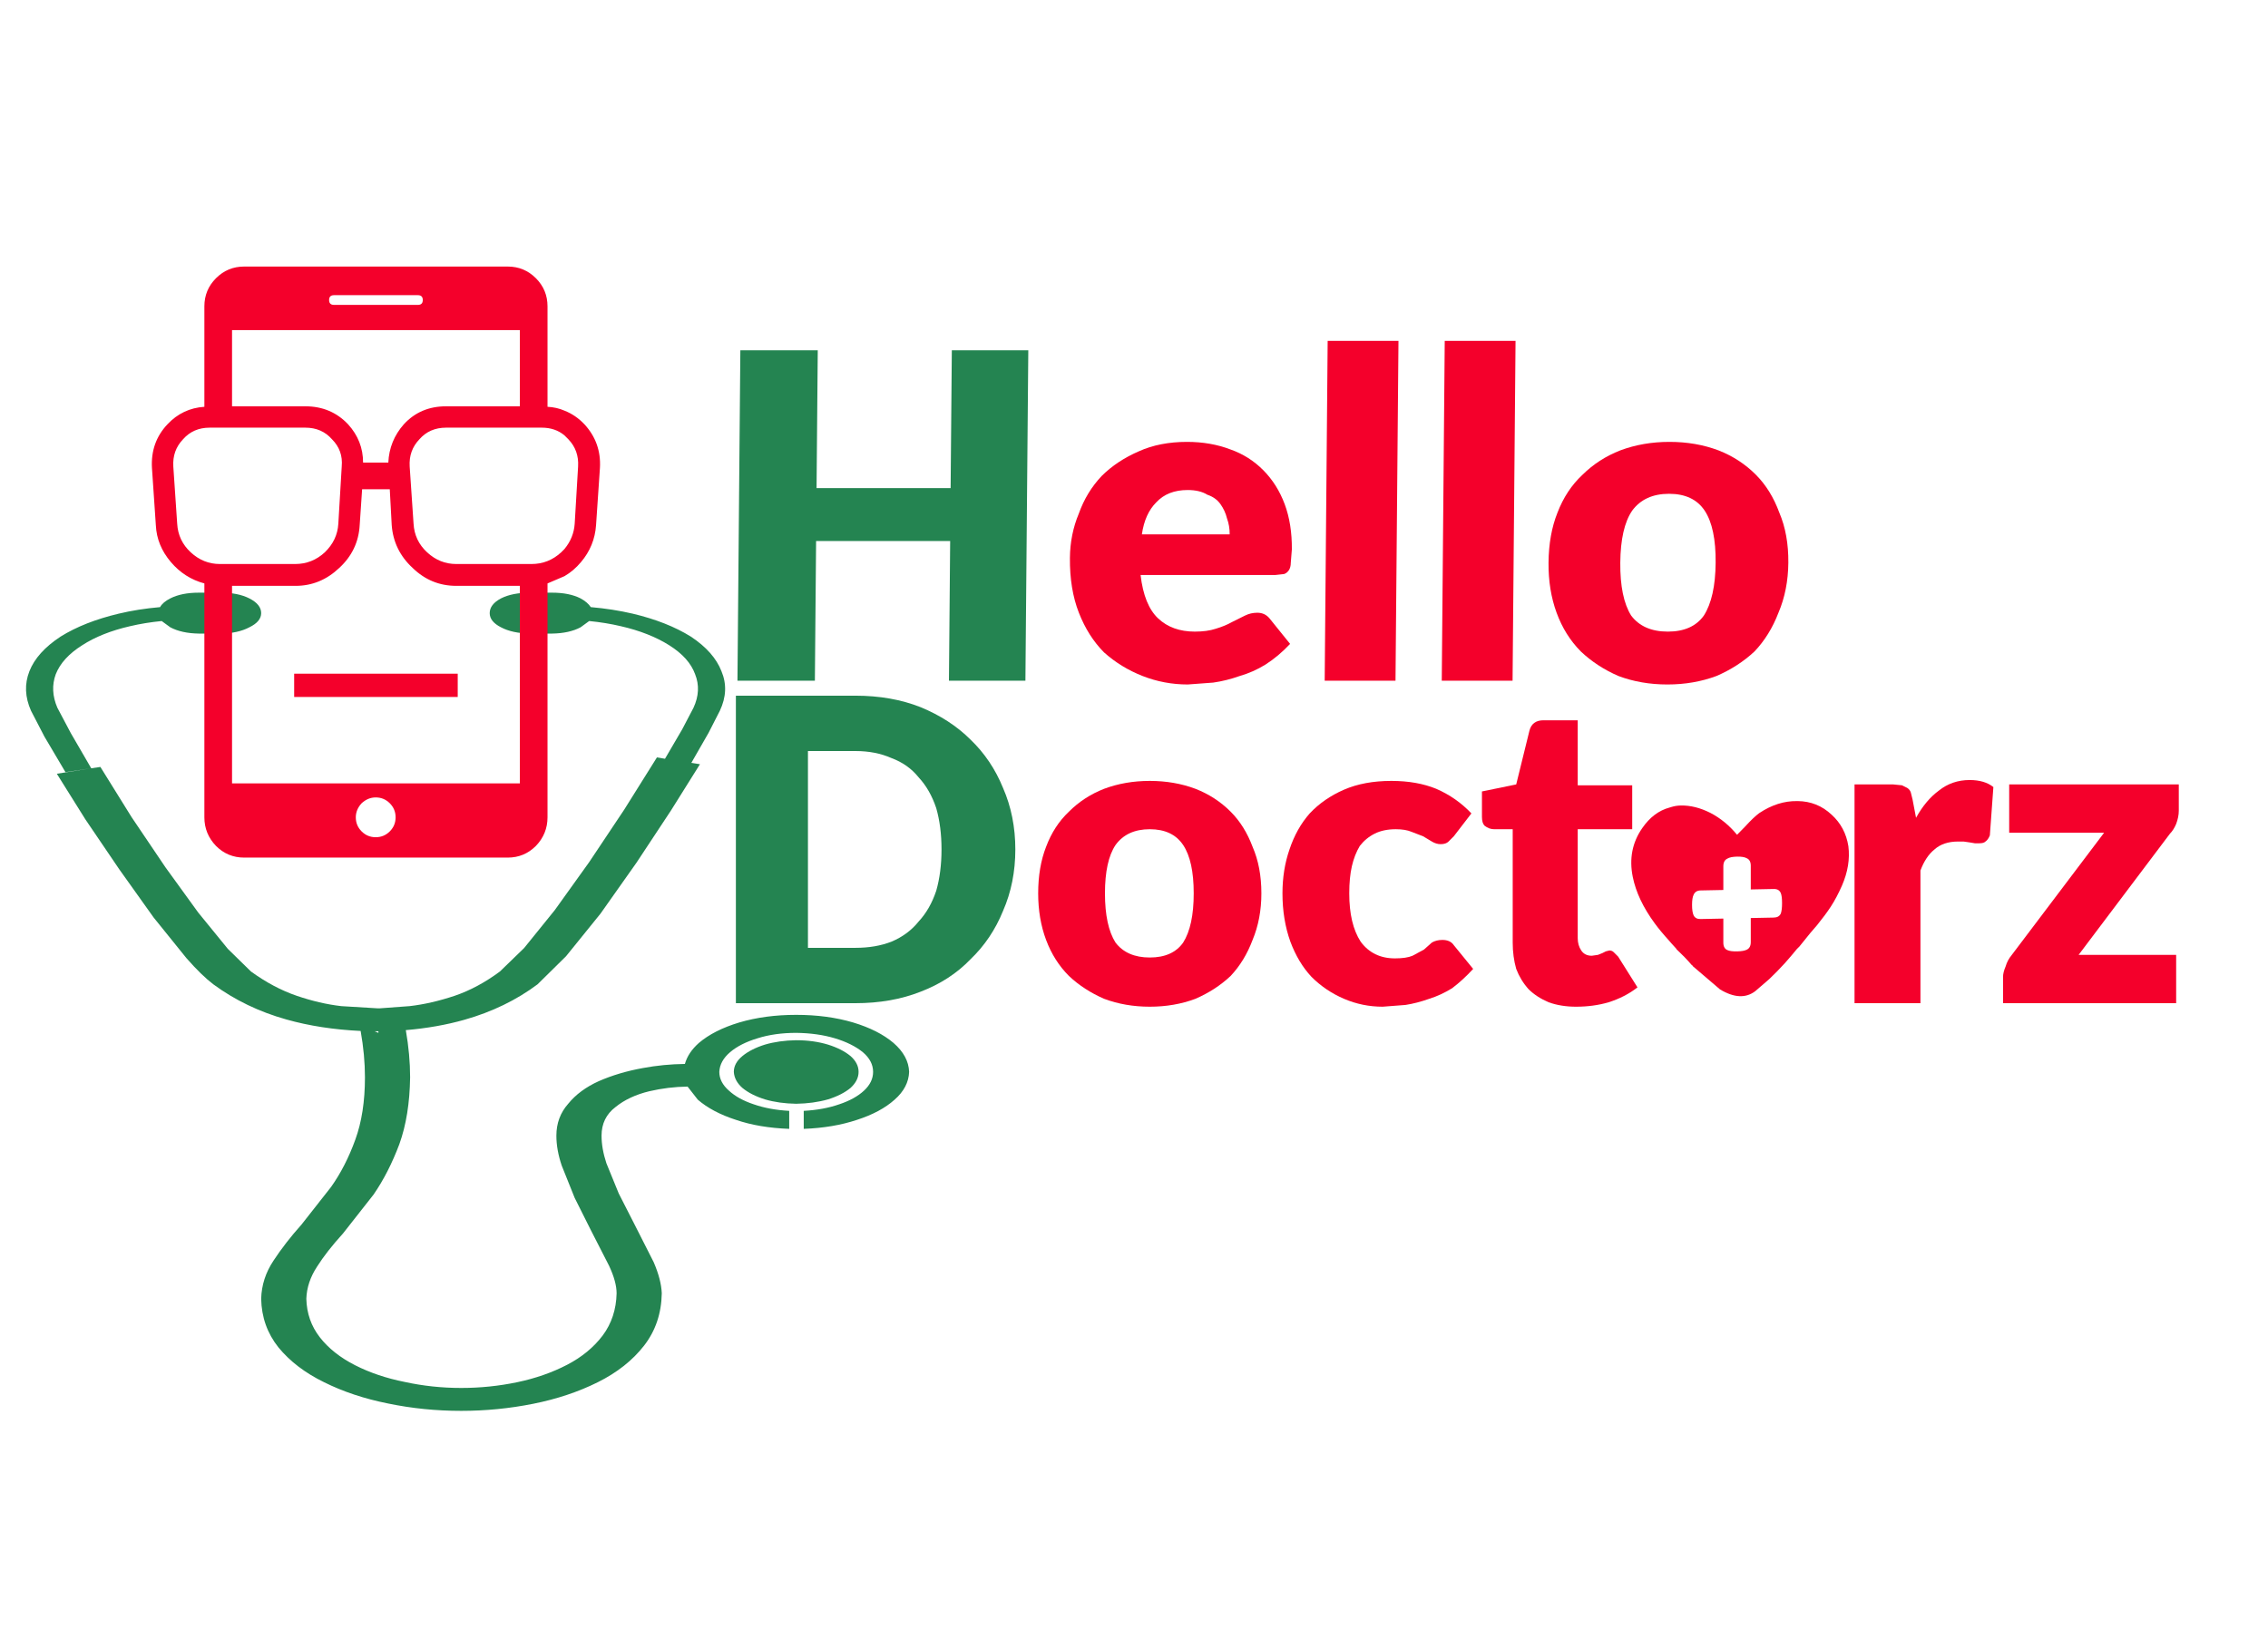 <?xml version="1.0" encoding="utf-8"?>
<svg version="1.1" id="Layer_1"
xmlns="http://www.w3.org/2000/svg"
xmlns:xlink="http://www.w3.org/1999/xlink"
width="550px" height="400px"
xml:space="preserve">
<g id="PathID_29" transform="matrix(2.608, 0, 0, 1.323, 6.35, 143.75)" opacity="1">
<path style="fill:#248451;fill-opacity:1" d="M64.65 14.4Q65.4 17.9 64.5 21.65L63.45 25.7L61.85 31.2L62.65 31.45L59.95 39.95L56.75 49.5L53.4 58.85L50.2 66.65L47.55 71.8Q44.6 76.15 40.75 78.3Q38.25 79.7 35.3 80.2Q35.7 84.7 35.7 88.85Q35.65 95.9 34.7 101.1Q33.7 106.35 32.3 110.35L29.45 117.5Q27.95 120.75 27.05 123.55Q26.1 126.4 26.05 129.45Q26.1 133.45 27.3 136.5Q28.5 139.55 30.6 141.65Q32.65 143.7 35.2 144.7Q37.75 145.8 40.45 145.8Q43.1 145.8 45.65 144.75Q48.2 143.7 50.3 141.55Q52.35 139.45 53.6 136.2Q54.85 132.9 54.9 128.45Q54.9 126.35 54.2 123.4L52.5 116.85L51 110.95L49.8 105.05Q49.3 102.15 49.3 99.55Q49.3 96.15 50.4 93.7Q51.45 91.15 53.25 89.55Q55.1 87.95 57.35 87.15Q59.25 86.45 61.25 86.4Q61.55 84.3 62.55 82.55Q63.95 80.2 66.3 78.8Q68.7 77.4 71.6 77.4Q74.5 77.4 76.9 78.8Q79.25 80.2 80.65 82.55Q82.05 84.95 82.1 87.85Q82.05 90.7 80.75 92.95Q79.45 95.25 77.25 96.65Q75.05 98.1 72.3 98.3L72.3 95Q74.15 94.8 75.6 93.8Q77.05 92.85 77.9 91.3Q78.75 89.75 78.75 87.85Q78.75 85.85 77.8 84.25Q76.8 82.65 75.2 81.7Q73.6 80.75 71.6 80.7Q69.6 80.7 68 81.7Q66.4 82.65 65.45 84.25Q64.5 85.85 64.45 87.85Q64.45 89.75 65.35 91.3Q66.2 92.85 67.65 93.8Q69.1 94.8 70.95 95L70.95 98.3Q68.15 98.1 66 96.65Q63.8 95.25 62.45 92.95L61.5 90.55Q59.7 90.6 57.95 91.4Q56.05 92.3 54.8 94.3Q53.5 96.25 53.5 99.55Q53.5 101.9 53.95 104.6L55.1 110.15L56.55 115.75L58.35 122.75Q59.05 125.95 59.1 128.45Q59.05 134 57.45 138.05Q55.85 142.1 53.15 144.75Q50.45 147.4 47.15 148.7Q43.85 150 40.45 150Q36.95 150 33.65 148.65Q30.35 147.35 27.7 144.75Q25.05 142.2 23.45 138.35Q21.9 134.5 21.85 129.45Q21.9 125.7 23 122.45Q24.1 119.15 25.6 115.85L28.35 108.95Q29.7 105.2 30.6 100.3Q31.5 95.45 31.5 88.85Q31.5 84.8 31.1 80.35Q27.35 80 24.2 78.25Q20.4 76.15 17.4 71.8Q16.3 70.15 14.9 67L11.85 59.55L8.65 50.7L5.5 41.55L2.85 33.2L6.05 32.2L3.65 32.9L6.9 31.95L9.8 41.15L12.95 50.35L16 58.65L18.75 65.3L20.9 69.45Q23 72.45 25.15 73.9Q27.3 75.35 29.3 75.8L32.65 76.2L32.9 76.2L35.65 75.8Q37.65 75.35 39.85 73.9Q42 72.45 44.05 69.45L46.3 65.15L49.15 58.2L52.35 49.4L55.6 39.8L58.65 30.2L59.4 30.45L61 25.05L62.05 21.1Q62.8 17.9 62.2 14.95Q61.65 11.95 59.8 9.65Q57.95 7.35 55.3 6.15Q53.9 5.5 52.35 5.2L51.55 6.35Q50.5 7.45 48.9 7.5L46.85 7.5Q45.2 7.45 44.15 6.35Q43.1 5.3 43.1 3.75Q43.1 2.15 44.15 1.05Q45.2 0 46.85 0L48.9 0Q50.5 0 51.55 1.05Q52.2 1.75 52.5 2.65Q54.55 3 56.4 3.85Q59.6 5.35 61.8 8.05Q63.95 10.85 64.65 14.4M3.65 32.9L1.7 26.4L0.45 21.65Q-0.4 17.9 0.3 14.4Q1 10.9 3.2 8.05Q5.4 5.35 8.6 3.85Q10.4 3 12.45 2.65Q12.7 1.75 13.4 1.05Q14.45 0 16.05 0L18.1 0Q19.7 0 20.75 1.05Q21.85 2.15 21.85 3.75Q21.85 5.3 20.75 6.35Q19.7 7.45 18.1 7.5L16.05 7.5Q14.45 7.45 13.4 6.35L12.6 5.2Q11.05 5.5 9.65 6.15Q7 7.35 5.2 9.65Q3.35 11.95 2.75 14.95Q2.2 17.9 2.9 21.1L4.15 25.75L6.05 32.2M32.75 80.4L32.5 80.4L32.4 80.4L32.75 80.7L32.75 80.4M76.65 84.95Q77.4 86.25 77.4 87.85Q77.4 89.45 76.65 90.8Q75.85 92.1 74.55 92.9Q73.2 93.65 71.6 93.7Q70 93.65 68.7 92.9Q67.4 92.1 66.6 90.8Q65.85 89.5 65.8 87.85Q65.8 86.25 66.6 84.95Q67.4 83.65 68.7 82.85Q70 82.1 71.6 82.05Q73.2 82.05 74.55 82.85Q75.85 83.65 76.65 84.95" />
</g>
<g id="PathID_30" transform="matrix(2.608, 0, 0, 1.323, 6.35, 143.75)" opacity="1">
</g>
<g id="PathID_31" transform="matrix(2.354, 0, 0, 2.354, 36.85, 64.65)" opacity="1">
<path style="fill:#F4002B;fill-opacity:1" d="M42.9 17.8L42.5 17.4Q41.55 16.6 40.15 16.6L30.3 16.6Q28.6 16.6 27.55 17.8Q26.45 18.95 26.55 20.6L26.95 26.5Q27.05 28.25 28.35 29.45Q29.65 30.65 31.35 30.65L39.1 30.65Q40.85 30.65 42.15 29.45L42.5 29.1Q43.45 27.95 43.55 26.5L43.9 20.6Q44 18.95 42.9 17.8M40.75 14.45Q41.7 14.5 42.5 14.85Q43.65 15.3 44.55 16.25Q46.3 18.15 46.15 20.75L45.75 26.65Q45.6 28.8 44.2 30.45Q43.45 31.35 42.5 31.9L40.75 32.65L40.75 56.75Q40.75 58.45 39.55 59.7Q38.35 60.9 36.65 60.9L9.5 60.9Q7.8 60.9 6.6 59.7Q5.4 58.45 5.4 56.75L5.4 32.65Q3.35 32.1 1.95 30.45Q0.5 28.75 0.4 26.65L0 20.75Q-0.15 18.1 1.6 16.25Q3.15 14.6 5.4 14.45L5.4 4.1Q5.4 2.4 6.6 1.2Q7.8 0 9.5 0L36.65 0Q38.35 0 39.55 1.2Q40.75 2.4 40.75 4.1L40.75 14.45M27.4 2.95L18.75 2.95Q18.25 2.95 18.25 3.45Q18.25 3.95 18.75 3.95L27.4 3.95Q27.9 3.95 27.9 3.45Q27.9 2.95 27.4 2.95M21.65 22.95L21.4 26.65Q21.25 29.25 19.3 31.05Q17.35 32.9 14.8 32.9L8.25 32.9L8.25 53.25L37.9 53.25L37.9 32.9L31.35 32.9Q28.75 32.9 26.85 31.05Q24.9 29.25 24.7 26.65L24.5 22.95L21.65 22.95M30.3 14.4L37.9 14.4L37.9 6.55L8.25 6.55L8.25 14.4L15.8 14.4Q18.45 14.4 20.2 16.25Q21.75 17.95 21.75 20.2L24.35 20.2Q24.45 17.95 25.95 16.25Q27.65 14.4 30.3 14.4M3.2 17.8Q2.1 18.95 2.2 20.6L2.6 26.5Q2.7 28.25 4 29.45Q5.3 30.65 7 30.65L14.75 30.65Q16.5 30.65 17.8 29.45Q19.1 28.2 19.2 26.5L19.55 20.6Q19.7 18.95 18.55 17.8Q17.5 16.6 15.8 16.6L5.95 16.6Q4.25 16.6 3.2 17.8M14.65 41.95L31.5 41.95L31.5 44.35L14.65 44.35L14.65 41.95M23.05 54.7Q22.25 54.7 21.6 55.3Q21 55.95 21 56.75Q21 57.6 21.6 58.2Q22.2 58.8 23.05 58.8Q23.9 58.8 24.5 58.2Q25.1 57.6 25.1 56.75Q25.1 55.9 24.5 55.3Q23.9 54.7 23.05 54.7" />
</g>
<g id="PathID_32" transform="matrix(2.354, 0, 0, 2.354, 36.85, 64.65)" opacity="1">
</g>
<g id="PathID_33" transform="matrix(0.352, -0.007, 0, 0.352, 395.6, 195.1)" opacity="1">
<path style="fill:#F4002B;fill-opacity:1" d="M149.55 31.8Q151.2 45 145.15 58.8Q141.55 66.95 137.4 73.25Q133.8 78.7 127.95 85.8L123.35 91.05L115.8 100.25L114.1 101.9L110.55 106.1L105.75 111.55L105.55 111.75Q100.3 117.4 95.05 122.25L85.4 130.4Q75.55 137.7 61.1 128.7L42.45 112.4L41.85 111.55L41.65 111.55L40.4 110.1L38.9 108.4L36.6 105.9L30.95 100.25L31.15 100.25L27.8 96.5L26.35 94.8Q19.85 87.5 16.1 82.25Q4.15 65.7 1 50Q-2.8 31.2 7.5 16.55Q15.25 5.45 26.35 2.7L27.8 2.3Q30.75 1.45 34.1 1.45Q43.95 1.45 54.4 6.9Q64.9 12.55 72.85 22.4L78.3 16.95Q84.35 10.45 88.15 7.75Q100.9 -0.45 114.1 0L114.55 0Q128.15 0.4 138 9.85Q147.45 18.6 149.55 31.8M98.2 60.25L82.3 60.25L82.3 43.95Q82.3 39.95 79.55 38.7Q77.45 37.45 72.85 37.45Q68.25 37.45 66.15 38.7Q63.4 39.95 63.4 43.95L63.4 60.25L47.7 60.25Q44.15 60.25 42.9 63.2Q41.85 65.3 41.85 70.1Q41.85 74.9 42.9 77.25Q44.15 79.95 47.7 79.95L63.4 79.95L63.4 96.5Q63.4 100.45 66.15 101.7Q68.25 102.75 72.85 102.75Q77.45 102.75 79.55 101.7Q82.3 100.45 82.3 96.5L82.3 79.95L98.2 79.95Q101.75 79.95 103 77.25Q103.85 74.9 103.85 70.1Q103.85 65.3 103 63.2Q101.75 60.25 98.2 60.25" />
</g>
<g id="PathID_34" transform="matrix(0.352, -0.007, 0, 0.352, 395.6, 195.1)" opacity="1">
</g>
<g id="PathID_35" transform="matrix(4.579, 0, -0.04, 4.579, 163.15, 47.65)" opacity="1">
<path style="fill:#248451;fill-opacity:1" d="M18.9 8.15L18.9 25.65L14.85 25.65L14.85 18.25L7.75 18.25L7.75 25.65L3.65 25.65L3.65 8.15L7.75 8.15L7.75 15.45L14.85 15.45L14.85 8.15L18.9 8.15" />
</g>
<g id="PathID_36" transform="matrix(4.579, 0, -0.04, 4.579, 163.15, 47.65)" opacity="1">
</g>
<g id="PathID_37" transform="matrix(4.579, 0, -0.04, 4.579, 163.15, 47.65)" opacity="1">
<path style="fill:#F4002B;fill-opacity:1" d="M29.65 17.9Q29.65 17.45 29.5 17.05Q29.4 16.65 29.15 16.3Q28.9 15.95 28.45 15.8Q28.05 15.55 27.4 15.55Q26.35 15.55 25.75 16.2Q25.15 16.8 25 17.9L29.65 17.9M24.95 20.05Q25.15 21.65 25.9 22.35Q26.65 23.05 27.85 23.05Q28.5 23.05 28.95 22.9Q29.45 22.75 29.8 22.55L30.5 22.2Q30.8 22.05 31.15 22.05Q31.55 22.05 31.8 22.35L32.9 23.7Q32.3 24.35 31.6 24.8Q30.95 25.2 30.25 25.4Q29.55 25.65 28.85 25.75L27.5 25.85Q26.25 25.85 25.1 25.4Q23.95 24.95 23.05 24.15Q22.2 23.3 21.7 22.05Q21.2 20.8 21.2 19.15Q21.2 17.9 21.65 16.8Q22.05 15.65 22.85 14.8Q23.65 14 24.8 13.5Q25.9 13 27.35 13Q28.6 13 29.65 13.4Q30.65 13.75 31.4 14.5Q32.15 15.25 32.55 16.3Q32.95 17.35 32.95 18.7L32.9 19.4Q32.9 19.65 32.8 19.8Q32.7 19.95 32.55 20L32.1 20.05L24.95 20.05" />
</g>
<g id="PathID_38" transform="matrix(4.579, 0, -0.04, 4.579, 163.15, 47.65)" opacity="1">
</g>
<g id="PathID_39" transform="matrix(4.579, 0, -0.04, 4.579, 163.15, 47.65)" opacity="1">
<path style="fill:#F4002B;fill-opacity:1" d="M38.5 7.65L38.5 25.65L34.75 25.65L34.75 7.65L38.5 7.65" />
</g>
<g id="PathID_40" transform="matrix(4.579, 0, -0.04, 4.579, 163.15, 47.65)" opacity="1">
</g>
<g id="PathID_41" transform="matrix(4.579, 0, -0.04, 4.579, 163.15, 47.65)" opacity="1">
<path style="fill:#F4002B;fill-opacity:1" d="M44.7 7.65L44.7 25.65L40.95 25.65L40.95 7.65L44.7 7.65" />
</g>
<g id="PathID_42" transform="matrix(4.579, 0, -0.04, 4.579, 163.15, 47.65)" opacity="1">
</g>
<g id="PathID_43" transform="matrix(4.579, 0, -0.04, 4.579, 163.15, 47.65)" opacity="1">
<path style="fill:#F4002B;fill-opacity:1" d="M52.9 13Q54.3 13 55.5 13.45Q56.65 13.9 57.5 14.75Q58.3 15.55 58.75 16.75Q59.25 17.9 59.25 19.4Q59.25 20.85 58.75 22.05Q58.3 23.25 57.5 24.1Q56.65 24.9 55.5 25.4Q54.3 25.85 52.9 25.85Q51.5 25.85 50.3 25.4Q49.15 24.9 48.3 24.1Q47.45 23.25 47 22.05Q46.55 20.85 46.55 19.4Q46.55 17.9 47 16.75Q47.45 15.55 48.3 14.75Q49.15 13.9 50.3 13.45Q51.5 13 52.9 13M52.9 23.05Q54.2 23.05 54.8 22.2Q55.4 21.25 55.4 19.4Q55.4 17.55 54.8 16.65Q54.2 15.75 52.9 15.75Q51.6 15.75 50.95 16.65Q50.35 17.55 50.35 19.4Q50.35 21.25 50.95 22.2Q51.6 23.05 52.9 23.05" />
</g>
<g id="PathID_44" transform="matrix(4.579, 0, -0.04, 4.579, 163.15, 47.65)" opacity="1">
</g>
<g id="PathID_45" transform="matrix(4.262, 0, 0, 4.262, 162.9, 134)" opacity="1">
<path style="fill:#248451;fill-opacity:1" d="M19.55 16.9Q19.55 18.8 18.85 20.4Q18.2 22 17 23.15Q15.85 24.35 14.15 25Q12.5 25.65 10.45 25.65L3.65 25.65L3.65 8.15L10.45 8.15Q12.5 8.15 14.15 8.8Q15.85 9.5 17 10.65Q18.2 11.8 18.85 13.4Q19.55 15 19.55 16.9M15.35 16.9Q15.35 15.6 15.05 14.55Q14.7 13.5 14.05 12.8Q13.45 12.05 12.5 11.7Q11.6 11.3 10.45 11.3L7.75 11.3L7.75 22.5L10.45 22.5Q11.6 22.5 12.5 22.15Q13.45 21.75 14.05 21Q14.7 20.3 15.05 19.25Q15.35 18.2 15.35 16.9" />
</g>
<g id="PathID_46" transform="matrix(4.262, 0, 0, 4.262, 162.9, 134)" opacity="1">
</g>
<g id="PathID_47" transform="matrix(4.262, 0, 0, 4.262, 162.9, 134)" opacity="1">
<path style="fill:#F4002B;fill-opacity:1" d="M27.2 13Q28.6 13 29.8 13.45Q30.95 13.9 31.8 14.75Q32.6 15.55 33.05 16.75Q33.55 17.9 33.55 19.4Q33.55 20.85 33.05 22.05Q32.6 23.25 31.8 24.1Q30.95 24.9 29.8 25.4Q28.6 25.85 27.2 25.85Q25.8 25.85 24.6 25.4Q23.45 24.9 22.6 24.1Q21.75 23.25 21.3 22.05Q20.85 20.85 20.85 19.4Q20.85 17.9 21.3 16.75Q21.75 15.55 22.6 14.75Q23.45 13.9 24.6 13.45Q25.8 13 27.2 13M27.2 23.05Q28.5 23.05 29.1 22.2Q29.7 21.25 29.7 19.4Q29.7 17.55 29.1 16.65Q28.5 15.75 27.2 15.75Q25.9 15.75 25.25 16.65Q24.65 17.55 24.65 19.4Q24.65 21.25 25.25 22.2Q25.9 23.05 27.2 23.05" />
</g>
<g id="PathID_48" transform="matrix(4.262, 0, 0, 4.262, 162.9, 134)" opacity="1">
</g>
<g id="PathID_49" transform="matrix(4.262, 0, 0, 4.262, 162.9, 134)" opacity="1">
<path style="fill:#F4002B;fill-opacity:1" d="M44.5 16.15L44.2 16.45Q44.05 16.6 43.75 16.6Q43.5 16.6 43.25 16.45L42.75 16.15L42.1 15.9Q41.75 15.75 41.2 15.75Q40.5 15.75 40 16Q39.5 16.25 39.15 16.7Q38.85 17.2 38.7 17.85Q38.55 18.5 38.55 19.4Q38.55 21.15 39.2 22.15Q39.9 23.1 41.15 23.1Q41.8 23.1 42.15 22.95L42.8 22.6L43.25 22.2Q43.5 22.05 43.85 22.05Q44.3 22.05 44.5 22.35L45.6 23.7Q45 24.35 44.4 24.8Q43.75 25.2 43.1 25.4Q42.4 25.65 41.75 25.75L40.45 25.85Q39.3 25.85 38.25 25.4Q37.2 24.95 36.4 24.15Q35.65 23.35 35.2 22.15Q34.75 20.9 34.75 19.4Q34.75 18.05 35.15 16.9Q35.55 15.7 36.3 14.85Q37.1 14 38.25 13.5Q39.4 13 40.95 13Q42.4 13 43.5 13.45Q44.65 13.95 45.5 14.85L44.5 16.15" />
</g>
<g id="PathID_50" transform="matrix(4.262, 0, 0, 4.262, 162.9, 134)" opacity="1">
</g>
<g id="PathID_51" transform="matrix(4.262, 0, 0, 4.262, 162.9, 134)" opacity="1">
<path style="fill:#F4002B;fill-opacity:1" d="M51.45 25.85Q50.6 25.85 49.9 25.6Q49.2 25.3 48.75 24.85Q48.3 24.35 48.05 23.7Q47.85 23 47.85 22.2L47.85 15.75L46.8 15.75Q46.5 15.75 46.25 15.55Q46.1 15.4 46.1 15.05L46.1 13.6L48.05 13.2L48.8 10.15Q48.95 9.55 49.6 9.55L51.55 9.55L51.55 13.25L54.65 13.25L54.65 15.75L51.55 15.75L51.55 21.95Q51.55 22.35 51.75 22.65Q51.95 22.95 52.35 22.95L52.7 22.9L52.95 22.8L53.15 22.7L53.35 22.65Q53.5 22.65 53.6 22.75L53.85 23L54.95 24.75Q54.25 25.3 53.3 25.6Q52.45 25.85 51.45 25.85" />
</g>
<g id="PathID_52" transform="matrix(4.262, 0, 0, 4.262, 162.9, 134)" opacity="1">
</g>
<g id="PathID_53" transform="matrix(4.262, 0, 0, 4.262, 162.9, 134)" opacity="1">
<path style="fill:#F4002B;fill-opacity:1" d="M70.8 15.1Q71.35 14.1 72.1 13.55Q72.85 12.95 73.85 12.95Q74.7 12.95 75.2 13.35L75 16.1Q74.9 16.35 74.75 16.45Q74.65 16.55 74.4 16.55L74.15 16.55L73.85 16.5L73.5 16.45L73.2 16.45Q72.35 16.45 71.85 16.9Q71.35 17.3 71.05 18.1L71.05 25.65L67.3 25.65L67.3 13.2L69.5 13.2L70 13.25L70.3 13.4Q70.45 13.5 70.5 13.65L70.6 14.05L70.8 15.1" />
</g>
<g id="PathID_54" transform="matrix(4.262, 0, 0, 4.262, 162.9, 134)" opacity="1">
</g>
<g id="PathID_55" transform="matrix(4.262, 0, 0, 4.262, 162.9, 134)" opacity="1">
<path style="fill:#F4002B;fill-opacity:1" d="M85.75 14.7Q85.75 15.05 85.6 15.45Q85.45 15.8 85.25 16L80.05 22.9L85.6 22.9L85.6 25.65L75.75 25.65L75.75 24.15Q75.75 23.9 75.9 23.55Q76 23.2 76.25 22.9L81.5 15.95L76.1 15.95L76.1 13.2L85.75 13.2L85.75 14.7" />
</g>
<g id="PathID_56" transform="matrix(4.262, 0, 0, 4.262, 162.9, 134)" opacity="1">
</g>
</svg>
